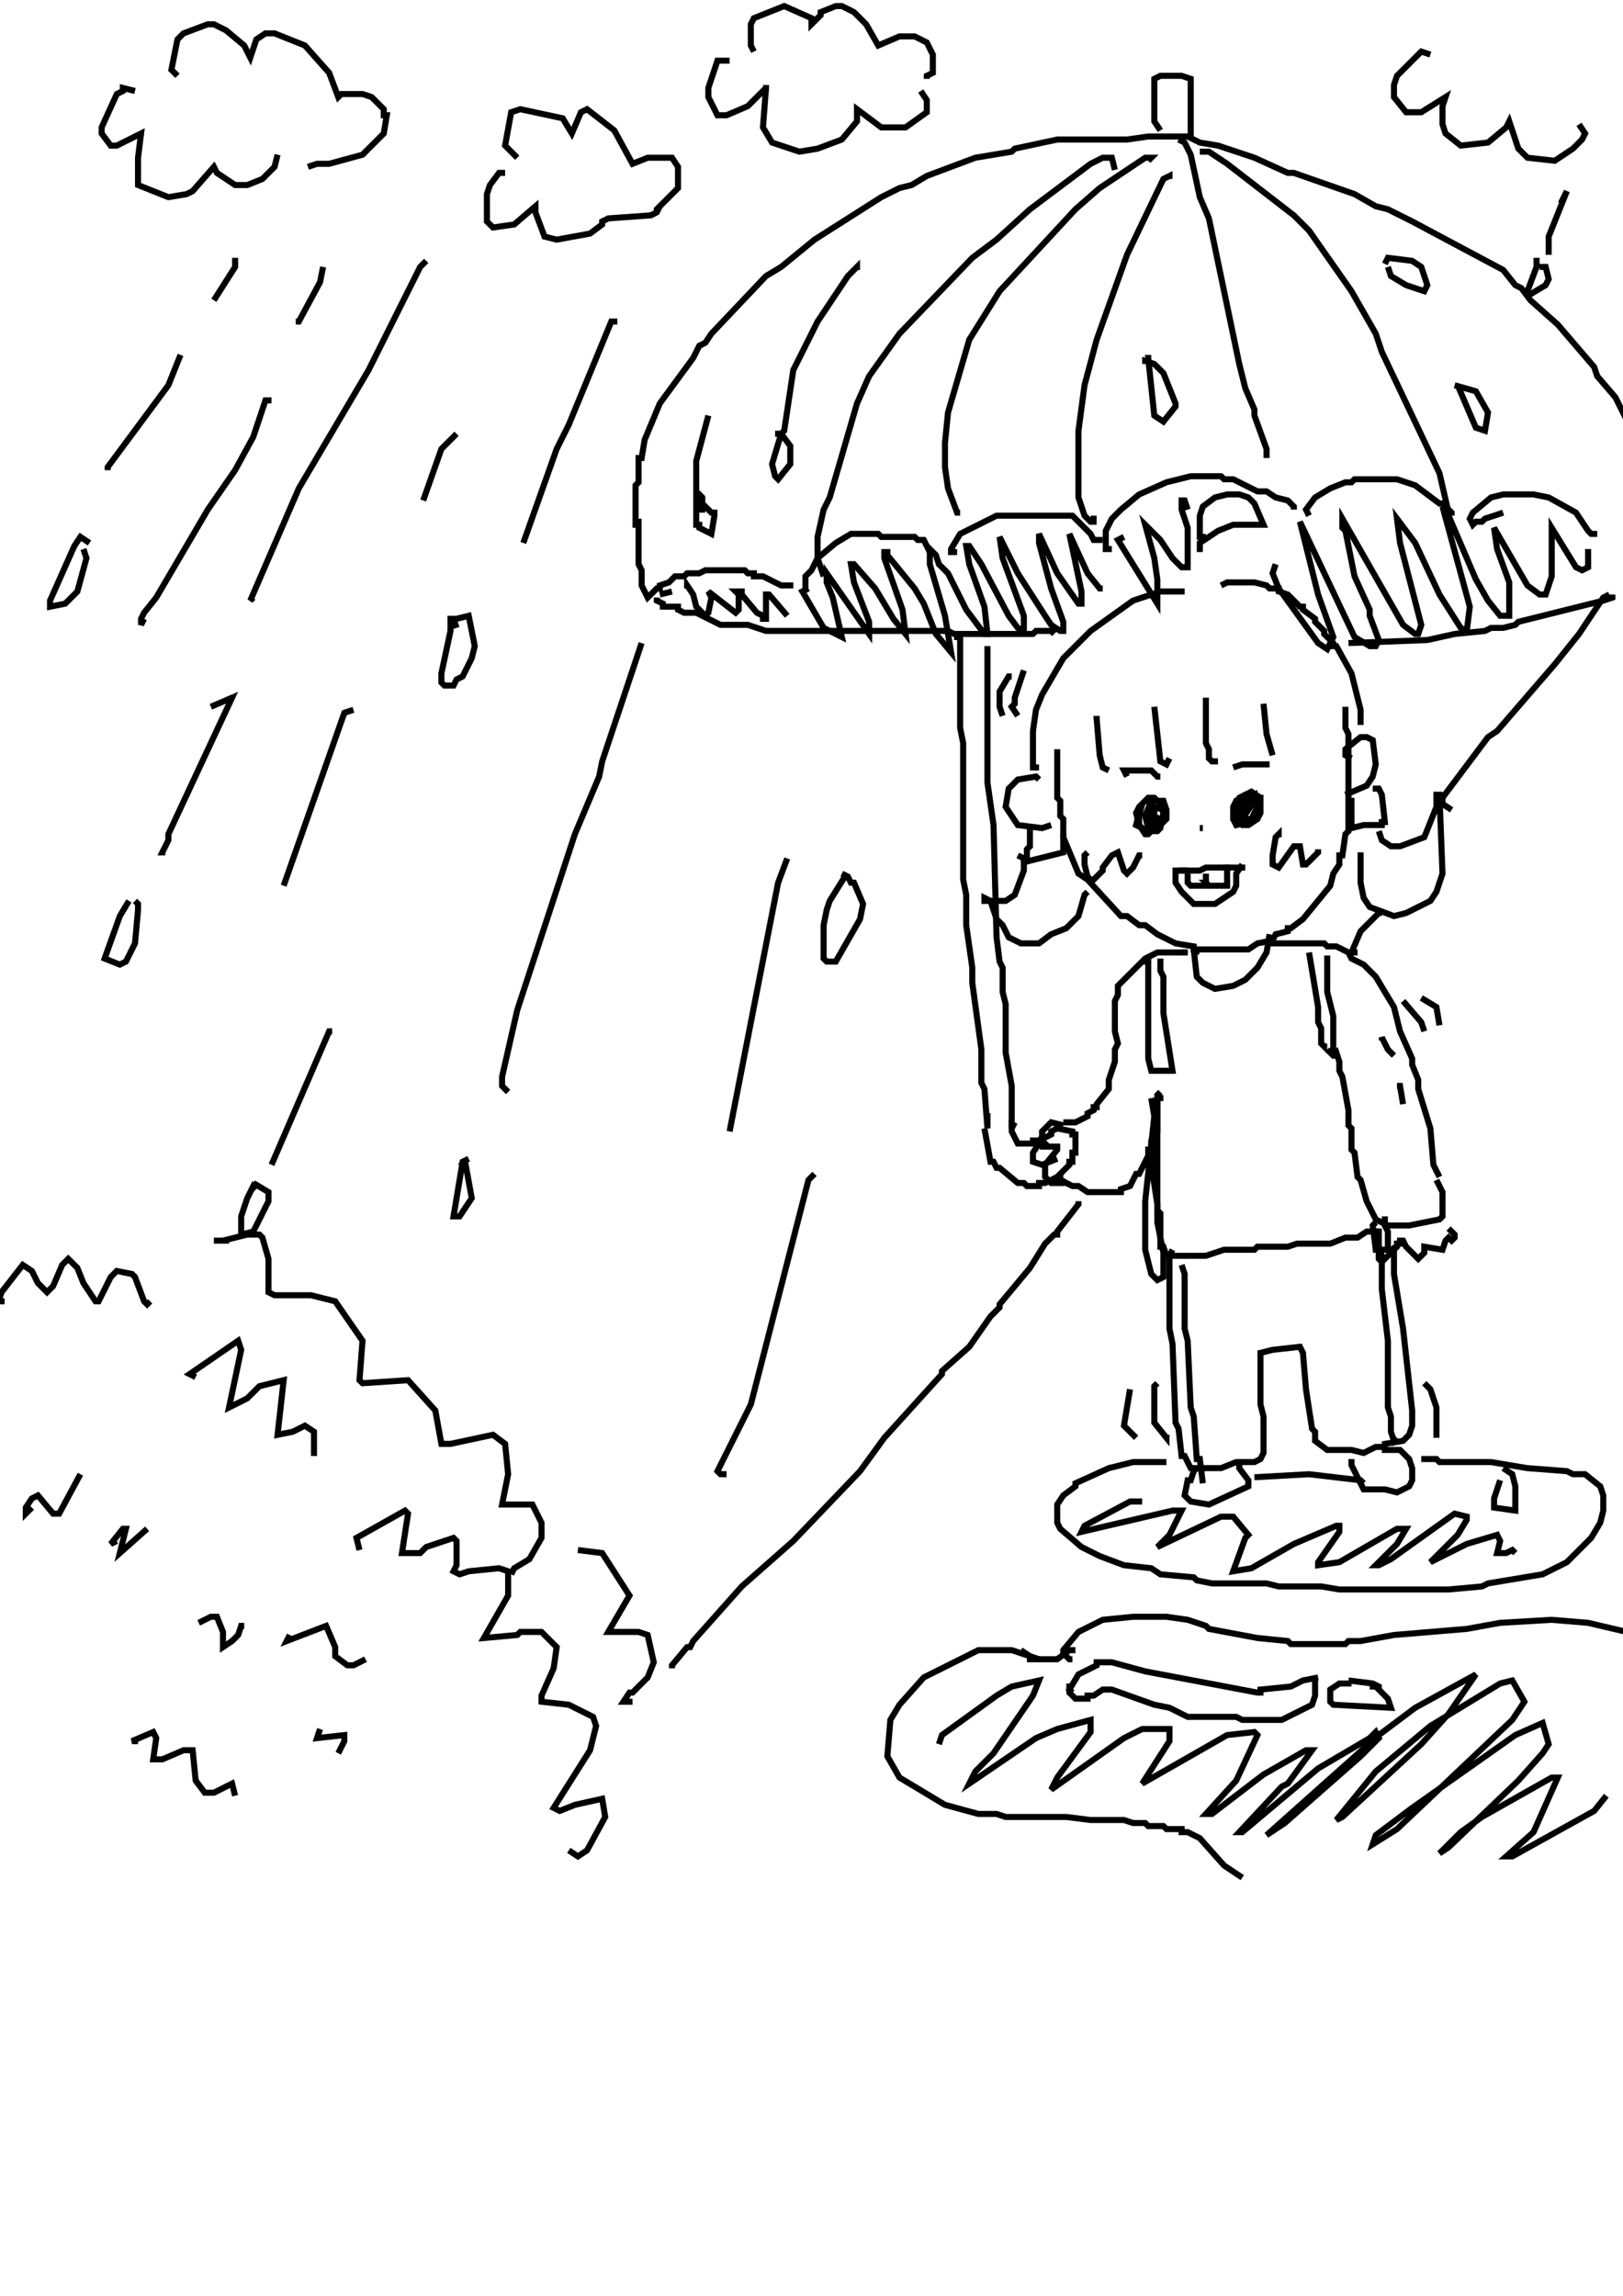 <?xml version="1.0" encoding="utf-8"?>
<!-- Generator: Adobe Illustrator 26.2.1, SVG Export Plug-In . SVG Version: 6.00 Build 0)  -->
<svg version="1.1" xmlns="http://www.w3.org/2000/svg" xmlns:xlink="http://www.w3.org/1999/xlink" x="0px" y="0px"
	 viewBox="0 0 535 757" style="enable-background:new 0 0 535 757;" xml:space="preserve">
<style type="text/css">
	.st0{fill:#FFFFFF;}
	.st1{fill:none;stroke:#000000;stroke-width:2;}
</style>
<g id="레이어_1" xmlns:ev="http://www.w3.org/2001/xml-events">
	<rect class="st0" width="535" height="757"/>
	<line class="st1" x1="194.5" y1="-16" x2="194.5" y2="-16"/>
	<polyline class="st1" points="492.5,465 492.5,463 486.5,456 486.5,445 489.5,439 491.5,438 495.5,438 495.5,439 496.5,439 
		499.5,449 498.5,453 498.5,460 499.5,463 501.5,464 501.5,471 500.5,471 499.5,473 495.5,474 	"/>
	<polyline class="st1" points="491.5,470 489.5,475 494.5,477 494.5,476 	"/>
	<polyline class="st1" points="502.5,433 509.5,435 510.5,436 510.5,444 	"/>
	<polyline class="st1" points="499.5,436 501.5,437 503.5,442 502.5,447 	"/>
	<polyline class="st1" points="478.5,461 477.5,461 478.5,467 479.5,468 478.5,474 	"/>
	<polyline class="st1" points="238.5,486 236.5,487 233.5,502 235.5,504 243.5,494 244.5,484 242.5,484 	"/>
	<polyline class="st1" points="489.5,447 488.5,446 488.5,452 495.5,451 493.5,460 498.5,457 495.5,466 499.5,465 	"/>
	<polyline class="st1" points="502.5,301 501.5,299 501.5,304 503.5,320 503.5,335 504.5,332 	"/>
	<polyline class="st1" points="531.5,240 531.5,239 526.5,240 524.5,242 517.5,250 517.5,255 523.5,260 523.5,269 521.5,277 
		522.5,284 524.5,288 531.5,289 535.5,286 537.5,286 538.5,285 	"/>
	<rect class="st0" width="535" height="757"/>
</g>
<g id="_x31_69-물웅덩이-2">
	<g>
		<polyline class="st1" points="376.5,495 372.5,495 357.5,503 356.5,505 386.5,498 389.5,498 385.5,506 381.5,510 402.5,500 
			406.5,500 411.5,506 410.5,507 406.5,518 412.5,517 426.5,509 440.5,503 441.5,503 441.5,505 434.5,515 434.5,516 441.5,515 
			460.5,504 463.5,504 460.5,509 453.5,516 454.5,516 458.5,514 479.5,499 483.5,500 483.5,501 480.5,506 471.5,515 483.5,509 
			493.5,506 494.5,508 493.5,512 496.5,512 498.5,511 499.5,512 		"/>
		<polyline class="st1" points="384.5,482 373.5,482 365.5,484 354.5,489 354.5,490 350.5,493 348.5,496 348.5,502 349.5,504 
			356.5,510 362.5,513 370.5,516 379.5,517 382.5,519 393.5,520 394.5,521 399.5,522 417.5,522 421.5,523 435.5,523 441.5,524 
			477.5,524 488.5,523 490.5,522 508.5,519 516.5,515 524.5,507 527.5,502 528.5,498 528.5,493 527.5,490 522.5,486 518.5,486 
			516.5,485 503.5,484 491.5,482 474.5,482 473.5,481 468.5,481 		"/>
		<polyline class="st1" points="413.5,487 431.5,486 448.5,488 449.5,489 		"/>
		<polyline class="st1" points="494.5,488 492.5,494 492.5,497 499.5,498 499.5,490 498.5,486 495.5,484 		"/>
	</g>
</g>
<g id="_x31_69-풀">
	<g>
		<polyline class="st1" points="1.5,429 -0.5,429 0.5,426 7.5,417 10.5,419 12.5,423 15.5,426 17.5,424 20.5,417 22.5,415 25.5,418 
			27.5,423 31.5,429 32.5,429 36.5,421 38.5,419 43.5,420 44.5,421 47.5,429 48.5,430 49.5,429 		"/>
		<polyline class="st1" points="64.5,454 62.5,453 78.5,442 79.5,445 75.5,464 81.5,461 85.5,457 93.5,455 91.5,473 96.5,472 
			100.5,470 103.5,472 103.5,479 104.5,479 		"/>
		<polyline class="st1" points="118.5,511 117.5,507 133.5,498 134.5,499 132.5,512 138.5,512 140.5,510 149.5,507 150.5,508 
			150.5,516 149.5,518 151.5,519 154.5,518 164.5,517 167.5,518 167.5,526 159.5,540 170.5,539 171.5,538 178.5,538 183.5,543 
			182.5,550 178.5,559 178.5,561 187.5,562 195.5,566 196.5,569 194.5,577 182.5,596 184.5,597 189.5,595 198.5,593 199.5,599 
			193.5,610 190.5,612 187.5,610 		"/>
		<polyline class="st1" points="75.5,409 70.5,409 73.5,409 81.5,407 85.5,407 86.5,408 88.5,415 88.5,426 90.5,427 102.5,427 
			110.5,429 119.5,442 118.5,455 119.5,456 134.5,455 143.5,465 145.5,476 148.5,476 162.5,473 166.5,476 167.5,486 165.5,496 
			175.5,496 178.5,502 178.5,507 174.5,514 169.5,517 168.5,519 		"/>
		<polyline class="st1" points="190.5,511 198.5,512 207.5,526 200.5,538 210.5,538 213.5,539 215.5,548 213.5,553 208.5,558 
			207.5,558 205.5,561 207.5,561 207.5,562 		"/>
		<polyline class="st1" points="38.5,508 36.5,509 40.5,504 41.5,504 39.5,512 48.5,504 		"/>
		<polyline class="st1" points="65.5,535 69.5,533 71.5,533 73.5,538 73.5,543 76.5,541 78.5,539 79.5,536 80.5,536 		"/>
		<polyline class="st1" points="105.5,570 104.5,573 113.5,572 113.5,574 111.5,578 		"/>
		<polyline class="st1" points="45.5,574 43.5,574 50.5,571 51.5,573 50.5,580 53.5,580 60.5,577 63.5,577 64.5,587 67.5,591 
			70.5,591 76.5,588 77.5,592 		"/>
		<polyline class="st1" points="95.5,539 94.5,541 107.5,536 110.5,543 110.5,546 114.5,549 116.5,549 120.5,547 		"/>
		<polyline class="st1" points="10.5,497 8.5,499 8.5,497 10.5,494 12.5,493 17.5,499 19.5,499 26.5,486 		"/>
	</g>
</g>
<g id="_x31_69-구름-1">
	<g>
		<polyline class="st1" points="166.5,57 164.5,57 161.5,61 160.5,64 160.5,73 162.5,75 169.5,74 176.5,68 176.5,70 179.5,78 
			183.5,79 194.5,77 198.5,74 198.5,73 200.5,72 214.5,71 216.5,70 217.5,68 		"/>
		<polyline class="st1" points="170.5,52 166.5,48 168.5,37 171.5,36 185.5,39 188.5,44 191.5,37 193.5,36 202.5,43 208.5,54 
			213.5,52 221.5,52 223.5,55 223.5,62 216.5,69 216.5,70 		"/>
	</g>
</g>
<g id="_x31_69-구름-2">
	<g>
		<polyline class="st1" points="240.5,20 236.5,20 233.5,29 233.5,32 236.5,38 239.5,38 246.5,35 252.5,29 253.5,29 252.5,29 
			251.5,42 254.5,47 263.5,50 269.5,49 277.5,46 282.5,40 282.5,36 290.5,42 298.5,42 305.5,37 305.5,33 303.5,30 		"/>
		<polyline class="st1" points="248.5,17 247.5,15 247.5,8 248.5,6 258.5,2 267.5,6 267.5,8 270.5,5 270.5,4 275.5,2 277.5,2 
			281.5,4 285.5,8 289.5,15 296.5,12 301.5,12 305.5,14 307.5,18 307.5,24 305.5,25 305.5,26 		"/>
	</g>
</g>
<g id="_x31_69-구름-3">
	<g>
		<polyline class="st1" points="471.5,18 468.5,17 460.5,25 459.5,28 459.5,32 463.5,37 468.5,37 476.5,32 475.5,35 475.5,41 
			476.5,44 481.5,48 490.5,47 496.5,42 497.5,40 500.5,49 503.5,52 512.5,53 518.5,49 521.5,46 522.5,44 520.5,41 		"/>
	</g>
</g>
<g id="_x31_69-구름-4">
	<g>
		<polyline class="st1" points="44.5,30 40.5,29 40.5,30 38.5,31 33.5,42 33.5,44 36.5,48 38.5,48 46.5,44 45.5,52 45.5,61 55.5,65 
			61.5,64 63.5,63 70.5,55 71.5,57 77.5,61 81.5,61 86.5,59 90.5,55 91.5,51 		"/>
		<polyline class="st1" points="58.5,25 56.5,23 58.5,13 60.5,11 68.5,8 70.5,8 74.5,10 80.5,15 82.5,19 84.5,13 87.5,11 90.5,11 
			100.5,15 108.5,24 111.5,32 112.5,31 119.5,31 122.5,32 126.5,36 126.5,38 127.5,38 126.5,44 119.5,51 108.5,54 104.5,54 
			101.5,55 		"/>
	</g>
</g>
<g id="_x31_69-우산">
	<g>
		<polyline class="st1" points="210.5,173 209.5,173 209.5,160 210.5,159 210.5,151 211.5,151 212.5,145 217.5,133 228.5,118 
			230.5,114 232.5,113 234.5,110 252.5,91 257.5,88 268.5,79 290.5,65 296.5,62 300.5,61 305.5,58 321.5,52 333.5,50 334.5,49 
			348.5,46 371.5,46 378.5,45 391.5,45 395.5,47 401.5,48 413.5,52 424.5,57 426.5,57 446.5,64 453.5,68 457.5,69 465.5,73 
			495.5,89 499.5,94 501.5,95 504.5,99 513.5,107 525.5,121 526.5,124 532.5,131 540.5,147 542.5,157 546.5,165 545.5,165 		"/>
		<polyline class="st1" points="210.5,171 210.5,186 211.5,188 211.5,193 213.5,197 216.5,194 217.5,194 217.5,193 220.5,192 
			222.5,190 225.5,190 226.5,189 230.5,189 232.5,188 245.5,188 246.5,189 248.5,189 248.5,190 251.5,190 257.5,193 261.5,193 		"/>
		<polyline class="st1" points="266.5,193 265.5,193 265.5,190 267.5,188 269.5,184 275.5,179 280.5,176 289.5,176 290.5,177 
			301.5,177 302.5,178 304.5,178 306.5,182 		"/>
		<polyline class="st1" points="315.5,182 313.5,182 313.5,181 316.5,176 328.5,170 353.5,170 359.5,176 360.5,178 363.5,178 		"/>
		<polyline class="st1" points="366.5,181 364.5,181 364.5,175 366.5,171 369.5,168 375.5,163 384.5,159 392.5,157 402.5,157 
			403.5,158 406.5,158 414.5,162 417.5,162 420.5,164 424.5,165 426.5,167 426.5,168 		"/>
		<polyline class="st1" points="431.5,170 430.5,168 433.5,164 438.5,161 443.5,159 445.5,159 446.5,158 460.5,158 466.5,160 
			474.5,166 475.5,166 478.5,169 478.5,170 		"/>
		<polyline class="st1" points="495.5,169 489.5,171 488.5,172 486.5,172 485.5,173 484.5,171 485.5,169 491.5,164 495.5,163 
			505.5,163 510.5,164 519.5,169 523.5,175 524.5,176 526.5,176 		"/>
		<line class="st1" x1="221.5" y1="195" x2="217.5" y2="196"/>
		<polyline class="st1" points="216.5,197 216.5,198 218.5,199 218.5,200 223.5,200 223.5,201 225.5,202 229.5,202 237.5,206 
			246.5,206 252.5,208 312.5,208 314.5,209 340.5,209 341.5,208 346.5,208 347.5,209 		"/>
		<polyline class="st1" points="444.5,212 470.5,211 479.5,209 489.5,208 491.5,207 495.5,207 499.5,206 500.5,205 528.5,198 
			531.5,197 531.5,196 		"/>
		<polyline class="st1" points="226.5,194 226.5,193 228.5,196 229.5,200 232.5,203 233.5,202 234.5,197 233.5,195 242.5,202 
			243.5,201 243.5,196 242.5,195 244.5,195 244.5,196 249.5,202 251.5,203 251.5,204 252.5,204 252.5,196 253.5,196 259.5,203 		"/>
		<polyline class="st1" points="266.5,194 264.5,195 271.5,207 277.5,210 274.5,197 272.5,192 272.5,189 286.5,209 286.5,205 
			281.5,192 280.5,186 281.5,186 288.5,194 294.5,204 298.5,209 297.5,201 291.5,184 291.5,182 292.5,182 292.5,183 301.5,194 
			304.5,199 308.5,209 313.5,215 311.5,203 306.5,186 306.5,181 308.5,183 309.5,186 312.5,189 318.5,201 324.5,209 325.5,209 
			324.5,200 319.5,186 318.5,180 319.5,180 323.5,186 332.5,203 335.5,207 337.5,208 337.5,203 330.5,184 329.5,177 335.5,189 
			344.5,203 346.5,206 349.5,208 350.5,208 350.5,205 346.5,194 342.5,179 342.5,176 348.5,189 355.5,199 356.5,199 356.5,195 
			352.5,176 358.5,189 362.5,194 363.5,194 		"/>
		<polyline class="st1" points="420.5,186 419.5,189 421.5,194 434.5,212 437.5,214 439.5,210 434.5,196 428.5,172 446.5,210 
			451.5,213 453.5,213 454.5,211 451.5,203 451.5,201 446.5,190 443.5,175 442.5,174 442.5,171 462.5,206 466.5,209 467.5,209 
			468.5,206 461.5,179 460.5,171 466.5,179 474.5,196 481.5,207 483.5,208 484.5,200 475.5,167 477.5,170 486.5,191 490.5,198 
			494.5,203 497.5,203 497.5,192 493.5,181 492.5,174 503.5,193 507.5,196 509.5,196 511.5,190 511.5,174 519.5,187 521.5,188 
			523.5,187 523.5,181 		"/>
		<polyline class="st1" points="395.5,50 398.5,50 404.5,54 426.5,71 431.5,76 445.5,96 453.5,110 455.5,116 474.5,156 477.5,169 		
			"/>
		<polyline class="st1" points="388.5,46 390.5,47 392.5,51 395.5,65 398.5,72 408.5,120 410.5,128 413.5,135 413.5,137 417.5,148 
			417.5,151 		"/>
		<polyline class="st1" points="385.5,59 385.5,58 383.5,59 371.5,84 361.5,112 357.5,127 355.5,142 355.5,164 357.5,170 359.5,172 
			360.5,172 360.5,170 		"/>
		<polyline class="st1" points="378.5,53 379.5,52 377.5,52 362.5,62 354.5,69 329.5,96 319.5,112 312.5,136 311.5,146 311.5,154 
			312.5,161 315.5,169 316.5,169 		"/>
		<polyline class="st1" points="367.5,56 366.5,52 363.5,52 359.5,54 339.5,69 328.5,79 320.5,85 296.5,110 286.5,124 282.5,133 
			273.5,164 271.5,168 269.5,177 269.5,184 271.5,190 		"/>
		<polyline class="st1" points="382.5,43 380.5,40 380.5,26 382.5,25 389.5,25 392.5,26 392.5,45 		"/>
		<polyline class="st1" points="315.5,211 315.5,210 316.5,210 316.5,240 317.5,245 317.5,290 318.5,295 318.5,305 320.5,319 
			320.5,324 323.5,346 323.5,357 324.5,359 325.5,372 325.5,367 		"/>
		<polyline class="st1" points="325.5,213 325.5,258 327.5,272 328.5,309 329.5,317 330.5,319 330.5,327 331.5,331 331.5,347 
			333.5,358 333.5,372 334.5,370 		"/>
		<polyline class="st1" points="324.5,372 326.5,383 327.5,383 328.5,385 329.5,385 335.5,390 337.5,390 338.5,391 342.5,391 
			342.5,390 344.5,390 348.5,388 352.5,384 352.5,383 353.5,383 353.5,380 354.5,380 354.5,374 353.5,374 353.5,373 348.5,372 
			346.5,373 346.5,374 342.5,376 340.5,376 340.5,377 335.5,377 333.5,373 333.5,369 		"/>
		<polyline class="st1" points="282.5,89 282.5,88 279.5,91 269.5,106 261.5,122 258.5,142 257.5,143 258.5,142 		"/>
		<polyline class="st1" points="257.5,143 254.5,153 255.5,157 256.5,158 260.5,153 260.5,147 257.5,143 256.5,143 256.5,144 		"/>
		<polyline class="st1" points="233.5,137 229.5,152 229.5,166 230.5,168 231.5,168 231.5,164 230.5,163 229.5,166 229.5,173 
			230.5,173 230.5,174 234.5,176 235.5,170 235.5,169 234.5,169 231.5,166 231.5,165 		"/>
		<polyline class="st1" points="379.5,118 378.5,118 380.5,137 383.5,139 387.5,134 387.5,133 383.5,123 380.5,120 377.5,119 
			377.5,120 		"/>
		<polyline class="st1" points="480.5,127 486.5,141 489.5,142 490.5,136 486.5,129 479.5,127 		"/>
		<polyline class="st1" points="457.5,88 458.5,91 463.5,94 469.5,96 470.5,94 468.5,88 465.5,86 457.5,85 456.5,87 		"/>
	</g>
</g>
<g id="_x31_69-물웅덩이-1">
	<g>
		<polyline class="st1" points="342.5,547 333.5,544 322.5,544 304.5,553 296.5,562 293.5,567 292.5,579 296.5,586 311.5,595 
			322.5,598 328.5,598 331.5,599 351.5,599 359.5,600 370.5,600 373.5,601 377.5,601 378.5,602 383.5,602 384.5,603 389.5,603 
			389.5,604 391.5,604 395.5,606 403.5,615 409.5,619 		"/>
		<polyline class="st1" points="353.5,547 352.5,547 350.5,545 350.5,544 355.5,538 363.5,534 373.5,533 384.5,533 391.5,534 
			397.5,536 398.5,537 414.5,540 424.5,541 425.5,542 443.5,542 444.5,541 448.5,541 459.5,539 483.5,537 494.5,535 511.5,534 
			523.5,535 540.5,539 548.5,542 550.5,542 550.5,545 		"/>
		<polyline class="st1" points="354.5,544 352.5,544 348.5,547 339.5,547 339.5,546 336.5,544 		"/>
		<polyline class="st1" points="353.5,558 352.5,557 355.5,552 361.5,549 361.5,548 366.5,548 377.5,551 414.5,558 415.5,558 
			415.5,557 425.5,556 429.5,554 434.5,553 		"/>
		<polyline class="st1" points="444.5,554 452.5,555 454.5,556 454.5,557 		"/>
		<polyline class="st1" points="353.5,556 352.5,556 352.5,558 354.5,560 358.5,560 358.5,559 360.5,559 363.5,557 366.5,557 
			380.5,562 385.5,563 391.5,566 407.5,566 409.5,567 422.5,567 432.5,562 433.5,559 433.5,554 		"/>
		<polyline class="st1" points="445.5,555 441.5,555 438.5,557 438.5,561 439.5,562 458.5,563 457.5,560 453.5,556 451.5,556 		"/>
		<polyline class="st1" points="309.5,575 310.5,572 328.5,559 333.5,556 342.5,554 340.5,559 327.5,578 321.5,584 319.5,588 
			341.5,573 348.5,570 359.5,567 359.5,571 348.5,586 346.5,590 370.5,573 376.5,570 385.5,570 385.5,574 376.5,588 404.5,572 
			413.5,571 414.5,572 407.5,587 397.5,598 399.5,598 416.5,585 430.5,577 432.5,577 424.5,588 422.5,589 408.5,604 409.5,604 
			434.5,583 451.5,573 453.5,571 454.5,573 448.5,579 423.5,601 417.5,605 454.5,572 466.5,563 486.5,552 477.5,565 468.5,575 
			442.5,599 440.5,600 453.5,584 471.5,569 494.5,555 498.5,554 502.5,561 498.5,567 460.5,603 452.5,608 453.5,605 465.5,596 
			499.5,572 508.5,568 510.5,575 508.5,578 500.5,587 477.5,609 474.5,611 481.5,604 488.5,599 511.5,586 513.5,586 505.5,604 
			496.5,612 498.5,612 525.5,597 529.5,592 		"/>
	</g>
</g>
<g id="_x31_69-사람">
	<g>
		<polyline class="st1" points="348.5,247 348.5,263 349.5,264 349.5,269 350.5,270 350.5,276 355.5,288 358.5,290 369.5,302 
			371.5,302 375.5,305 377.5,305 381.5,308 387.5,311 393.5,312 393.5,313 411.5,313 414.5,311 419.5,310 420.5,308 424.5,307 
			424.5,306 425.5,306 429.5,303 438.5,292 439.5,288 441.5,285 441.5,282 442.5,282 443.5,275 444.5,274 444.5,242 443.5,240 
			443.5,234 442.5,234 		"/>
		<polyline class="st1" points="380.5,233 382.5,251 384.5,252 385.5,250 		"/>
		<polyline class="st1" points="398.5,231 397.5,231 397.5,245 398.5,247 398.5,250 399.5,251 401.5,251 		"/>
		<polyline class="st1" points="416.5,232 417.5,242 419.5,249 		"/>
		<polyline class="st1" points="362.5,237 361.5,237 362.5,249 363.5,253 365.5,254 		"/>
		<polyline class="st1" points="445.5,250 443.5,249 443.5,247 448.5,243 450.5,243 452.5,244 453.5,252 452.5,256 450.5,259 
			443.5,262 		"/>
		<polyline class="st1" points="342.5,257 341.5,256 335.5,257 332.5,260 331.5,266 335.5,272 343.5,273 346.5,272 		"/>
		<polyline class="st1" points="390.5,195 382.5,195 373.5,198 359.5,208 350.5,217 343.5,229 341.5,234 340.5,241 340.5,253 
			342.5,253 		"/>
		<polyline class="st1" points="402.5,193 404.5,192 413.5,192 417.5,193 418.5,194 421.5,194 421.5,195 424.5,196 428.5,200 
			429.5,200 429.5,201 433.5,204 433.5,205 436.5,208 436.5,209 439.5,212 439.5,213 440.5,213 445.5,222 448.5,234 448.5,239 		"/>
		<polyline class="st1" points="397.5,177 395.5,177 395.5,170 396.5,167 400.5,164 404.5,163 408.5,163 411.5,164 413.5,166 
			416.5,173 406.5,173 401.5,175 395.5,179 395.5,182 		"/>
		<polyline class="st1" points="395.5,314 393.5,313 394.5,322 396.5,324 400.5,326 406.5,325 410.5,323 414.5,319 417.5,314 
			418.5,308 		"/>
		<polyline class="st1" points="370.5,177 368.5,178 381.5,199 381.5,191 380.5,184 377.5,173 382.5,178 386.5,184 389.5,187 
			391.5,187 391.5,174 389.5,168 389.5,165 390.5,165 391.5,168 		"/>
		<polyline class="st1" points="445.5,263 445.5,273 449.5,272 455.5,272 455.5,271 456.5,271 455.5,262 454.5,260 452.5,260 		"/>
		<polyline class="st1" points="340.5,274 339.5,274 339.5,273 339.5,279 338.5,280 338.5,284 350.5,281 350.5,276 349.5,276 		"/>
		<polyline class="st1" points="454.5,274 455.5,277 458.5,279 461.5,279 469.5,276 473.5,266 473.5,262 474.5,262 475.5,288 
			473.5,294 471.5,297 463.5,301 459.5,302 451.5,299 449.5,296 448.5,291 448.5,281 		"/>
		<polyline class="st1" points="335.5,282 337.5,283 337.5,287 334.5,295 331.5,297 324.5,297 324.5,296 326.5,297 328.5,303 
			330.5,305 332.5,309 336.5,311 342.5,311 346.5,308 351.5,306 355.5,302 357.5,295 358.5,294 		"/>
		<polyline class="st1" points="408.5,264 407.5,264 406.5,266 406.5,270 407.5,272 411.5,271 414.5,268 415.5,265 415.5,263 
			413.5,262 410.5,262 407.5,265 406.5,267 406.5,270 409.5,272 411.5,272 414.5,270 415.5,268 415.5,263 412.5,261 408.5,263 
			407.5,265 407.5,270 409.5,271 412.5,271 414.5,270 415.5,268 415.5,263 413.5,263 413.5,262 409.5,264 408.5,266 408.5,269 
			409.5,270 412.5,270 414.5,266 413.5,264 409.5,270 411.5,263 411.5,267 410.5,268 411.5,264 		"/>
		<polyline class="st1" points="376.5,268 375.5,268 374.5,272 378.5,274 381.5,273 384.5,270 384.5,267 383.5,264 377.5,264 
			375.5,266 374.5,268 375.5,272 377.5,275 378.5,275 384.5,269 384.5,267 380.5,263 378.5,263 376.5,265 375.5,269 375.5,272 
			376.5,273 378.5,274 381.5,274 382.5,273 383.5,268 382.5,265 381.5,264 379.5,264 377.5,269 378.5,273 382.5,272 383.5,269 
			383.5,267 380.5,266 379.5,267 378.5,272 379.5,272 380.5,267 380.5,273 382.5,269 		"/>
		<polyline class="st1" points="406.5,253 409.5,252 418.5,252 		"/>
		<polyline class="st1" points="371.5,256 370.5,254 379.5,254 381.5,256 382.5,256 		"/>
		<polyline class="st1" points="388.5,287 395.5,287 397.5,286 410.5,286 		"/>
		<line class="st1" x1="395.5" y1="273" x2="396.5" y2="273"/>
		<line class="st1" x1="391.5" y1="314" x2="389.5" y2="314"/>
		<polyline class="st1" points="390.5,315 390.5,314 381.5,314 377.5,316 368.5,325 368.5,328 367.5,330 367.5,340 368.5,344 
			367.5,346 367.5,350 365.5,356 365.5,359 361.5,364 361.5,365 360.5,365 360.5,366 358.5,367 358.5,368 354.5,370 350.5,370 		"/>
		<polyline class="st1" points="349.5,387 349.5,388 348.5,388 		"/>
		<polyline class="st1" points="347.5,388 353.5,391 355.5,391 358.5,393 369.5,393 369.5,392 372.5,391 374.5,387 375.5,387 
			378.5,381 378.5,379 379.5,379 379.5,376 381.5,373 381.5,361 382.5,360 		"/>
		<polyline class="st1" points="418.5,312 418.5,311 436.5,311 437.5,312 440.5,312 444.5,314 445.5,316 449.5,318 453.5,322 
			459.5,332 461.5,340 465.5,349 465.5,351 467.5,356 467.5,359 471.5,372 472.5,384 474.5,388 		"/>
		<polyline class="st1" points="439.5,348 440.5,347 441.5,350 441.5,353 442.5,355 444.5,366 444.5,371 445.5,372 445.5,379 
			446.5,380 447.5,388 448.5,389 450.5,396 453.5,402 457.5,404 464.5,404 474.5,402 475.5,401 475.5,393 473.5,389 		"/>
		<polyline class="st1" points="455.5,406 454.5,406 454.5,415 455.5,416 460.5,411 460.5,410 461.5,410 461.5,409 462.5,409 
			463.5,411 467.5,415 469.5,413 469.5,411 475.5,412 476.5,409 477.5,408 478.5,409 479.5,408 479.5,407 477.5,405 		"/>
		<polyline class="st1" points="382.5,361 382.5,362 381.5,362 381.5,399 382.5,400 382.5,411 383.5,411 384.5,414 397.5,414 
			403.5,412 413.5,412 414.5,411 424.5,411 427.5,410 438.5,410 443.5,408 447.5,408 450.5,406 454.5,406 		"/>
		<polyline class="st1" points="350.5,371 346.5,370 343.5,373 343.5,375 342.5,376 343.5,378 348.5,378 348.5,379 344.5,384 
			344.5,388 346.5,390 350.5,390 351.5,389 		"/>
		<polyline class="st1" points="391.5,287 387.5,287 387.5,291 389.5,294 393.5,298 400.5,298 406.5,294 407.5,292 407.5,288 
			409.5,285 		"/>
		<polyline class="st1" points="421.5,276 421.5,275 420.5,276 419.5,282 419.5,285 421.5,286 426.5,279 428.5,279 429.5,285 
			430.5,285 434.5,281 434.5,280 		"/>
		<polyline class="st1" points="358.5,281 357.5,282 357.5,285 358.5,289 359.5,290 360.5,290 363.5,287 363.5,286 366.5,282 
			368.5,281 370.5,287 371.5,288 373.5,286 375.5,282 376.5,282 		"/>
		<polyline class="st1" points="345.5,378 344.5,377 342.5,377 340.5,380 340.5,383 343.5,384 348.5,382 		"/>
		<polyline class="st1" points="431.5,314 434.5,332 434.5,337 435.5,339 435.5,344 436.5,345 436.5,344 		"/>
		<polyline class="st1" points="437.5,315 437.5,327 439.5,335 439.5,346 440.5,347 440.5,348 439.5,348 437.5,346 		"/>
		<polyline class="st1" points="377.5,318 377.5,317 378.5,317 378.5,349 379.5,353 386.5,353 383.5,334 383.5,322 382.5,320 
			382.5,316 		"/>
		<polyline class="st1" points="379.5,362 380.5,368 377.5,396 377.5,412 379.5,420 381.5,422 383.5,421 383.5,413 381.5,403 
			381.5,397 379.5,384 380.5,378 		"/>
		<polyline class="st1" points="453.5,403 452.5,404 453.5,412 457.5,412 457.5,406 456.5,404 456.5,401 		"/>
		<polyline class="st1" points="386.5,412 385.5,414 385.5,438 386.5,443 387.5,469 388.5,471 389.5,480 390.5,480 392.5,484 
			402.5,484 407.5,482 413.5,482 415.5,481 416.5,479 416.5,467 415.5,463 415.5,446 419.5,445 428.5,444 429.5,446 430.5,458 
			432.5,471 433.5,472 433.5,475 437.5,478 445.5,478 449.5,479 453.5,477 456.5,477 456.5,476 462.5,475 464.5,473 465.5,470 
			465.5,465 462.5,438 459.5,420 459.5,412 458.5,411 		"/>
		<polyline class="st1" points="396.5,485 396.5,484 394.5,484 393.5,485 392.5,488 391.5,488 390.5,493 392.5,495 398.5,496 
			411.5,490 411.5,488 408.5,484 408.5,483 		"/>
		<polyline class="st1" points="456.5,479 456.5,478 461.5,478 464.5,481 465.5,484 465.5,488 464.5,490 460.5,492 456.5,491 
			449.5,491 445.5,483 445.5,481 		"/>
		<polyline class="st1" points="454.5,411 455.5,414 455.5,425 457.5,442 457.5,464 458.5,467 458.5,472 459.5,475 460.5,474 		"/>
		<polyline class="st1" points="389.5,417 390.5,420 390.5,438 391.5,442 392.5,464 393.5,467 394.5,481 395.5,481 396.5,489 		"/>
		<polyline class="st1" points="469.5,456 471.5,458 473.5,464 473.5,474 		"/>
		<polyline class="st1" points="381.5,456 380.5,457 380.5,469 384.5,474 384.5,473 		"/>
		<polyline class="st1" points="372.5,458 370.5,470 374.5,474 		"/>
		<polyline class="st1" points="455.5,343 455.5,342 457.5,346 459.5,348 		"/>
		<polyline class="st1" points="460.5,358 461.5,358 462.5,364 		"/>
		<polyline class="st1" points="462.5,330 468.5,337 469.5,340 		"/>
		<polyline class="st1" points="468.5,329 473.5,332 474.5,338 		"/>
		<polyline class="st1" points="337.5,221 334.5,230 334.5,232 333.5,233 335.5,236 		"/>
		<polyline class="st1" points="333.5,223 332.5,223 329.5,228 329.5,233 330.5,236 		"/>
		<polyline class="st1" points="391.5,288 391.5,291 392.5,292 397.5,292 397.5,288 		"/>
		<polyline class="st1" points="398.5,291 397.5,291 398.5,292 404.5,292 404.5,286 403.5,286 		"/>
	</g>
</g>
<g id="_x31_69-비">
	<g>
		<polyline class="st1" points="78.5,86 77.5,86 77.5,88 70.5,99 		"/>
		<polyline class="st1" points="59.5,117 55.5,127 35.5,154 35.5,155 		"/>
		<polyline class="st1" points="106.5,88 105.5,93 98.5,106 97.5,106 		"/>
		<polyline class="st1" points="89.5,132 87.5,132 83.5,144 77.5,155 68.5,168 51.5,197 47.5,202 46.5,204 46.5,206 47.5,204 		"/>
		<polyline class="st1" points="140.5,86 138.5,88 121.5,122 98.5,161 82.5,198 83.5,197 		"/>
		<polyline class="st1" points="150.5,143 145.5,148 139.5,165 		"/>
		<polyline class="st1" points="69.5,233 76.5,230 55.5,275 55.5,277 53.5,281 54.5,281 		"/>
		<polyline class="st1" points="42.5,297 39.5,302 34.5,316 39.5,318 41.5,317 44.5,311 45.5,300 45.5,298 44.5,297 		"/>
		<polyline class="st1" points="29.5,179 26.5,177 24.5,180 16.5,198 16.5,200 21.5,199 25.5,195 28.5,184 27.5,181 		"/>
		<polyline class="st1" points="203.5,106 201.5,106 187.5,140 183.5,148 172.5,179 		"/>
		<polyline class="st1" points="150.5,207 149.5,204 148.5,204 148.5,208 145.5,222 145.5,225 146.5,226 149.5,226 150.5,224 
			152.5,223 155.5,217 156.5,213 154.5,203 150.5,204 		"/>
		<polyline class="st1" points="116.5,234 113.5,235 93.5,292 		"/>
		<polyline class="st1" points="211.5,212 198.5,251 197.5,256 189.5,275 170.5,333 165.5,355 165.5,358 167.5,360 		"/>
		<polyline class="st1" points="154.5,382 152.5,383 149.5,401 151.5,401 155.5,395 153.5,384 151.5,383 		"/>
		<polyline class="st1" points="109.5,340 108.5,340 89.5,384 		"/>
		<polyline class="st1" points="84.5,392 83.5,391 81.5,395 79.5,401 79.5,407 83.5,406 88.5,396 88.5,393 83.5,390 		"/>
		<polyline class="st1" points="514.5,67 516.5,63 510.5,78 510.5,83 511.5,83 		"/>
		<polyline class="st1" points="506.5,85 506.5,88 503.5,96 504.5,97 509.5,94 510.5,92 509.5,88 507.5,88 		"/>
		<polyline class="st1" points="268.5,387 266.5,389 247.5,463 236.5,485 237.5,486 239.5,486 		"/>
		<polyline class="st1" points="279.5,289 278.5,289 273.5,297 272.5,300 271.5,305 271.5,316 272.5,317 275.5,317 283.5,303 
			284.5,298 281.5,291 280.5,291 279.5,289 277.5,288 		"/>
		<polyline class="st1" points="259.5,283 256.5,291 240.5,373 		"/>
	</g>
</g>
<g id="_x31_69-지면">
	<g>
		<polyline class="st1" points="355.5,397 355.5,396 355.5,397 348.5,406 348.5,407 347.5,407 344.5,410 339.5,418 329.5,430 
			329.5,431 326.5,434 319.5,444 310.5,452 310.5,453 291.5,474 283.5,485 261.5,508 244.5,523 228.5,541 227.5,543 226.5,543 
			221.5,549 221.5,550 221.5,549 		"/>
		<polyline class="st1" points="447.5,314 445.5,314 448.5,307 454.5,301 455.5,301 		"/>
		<polyline class="st1" points="478.5,267 475.5,265 475.5,263 490.5,243 493.5,241 512.5,219 520.5,209 528.5,197 530.5,196 		"/>
	</g>
</g>
</svg>
